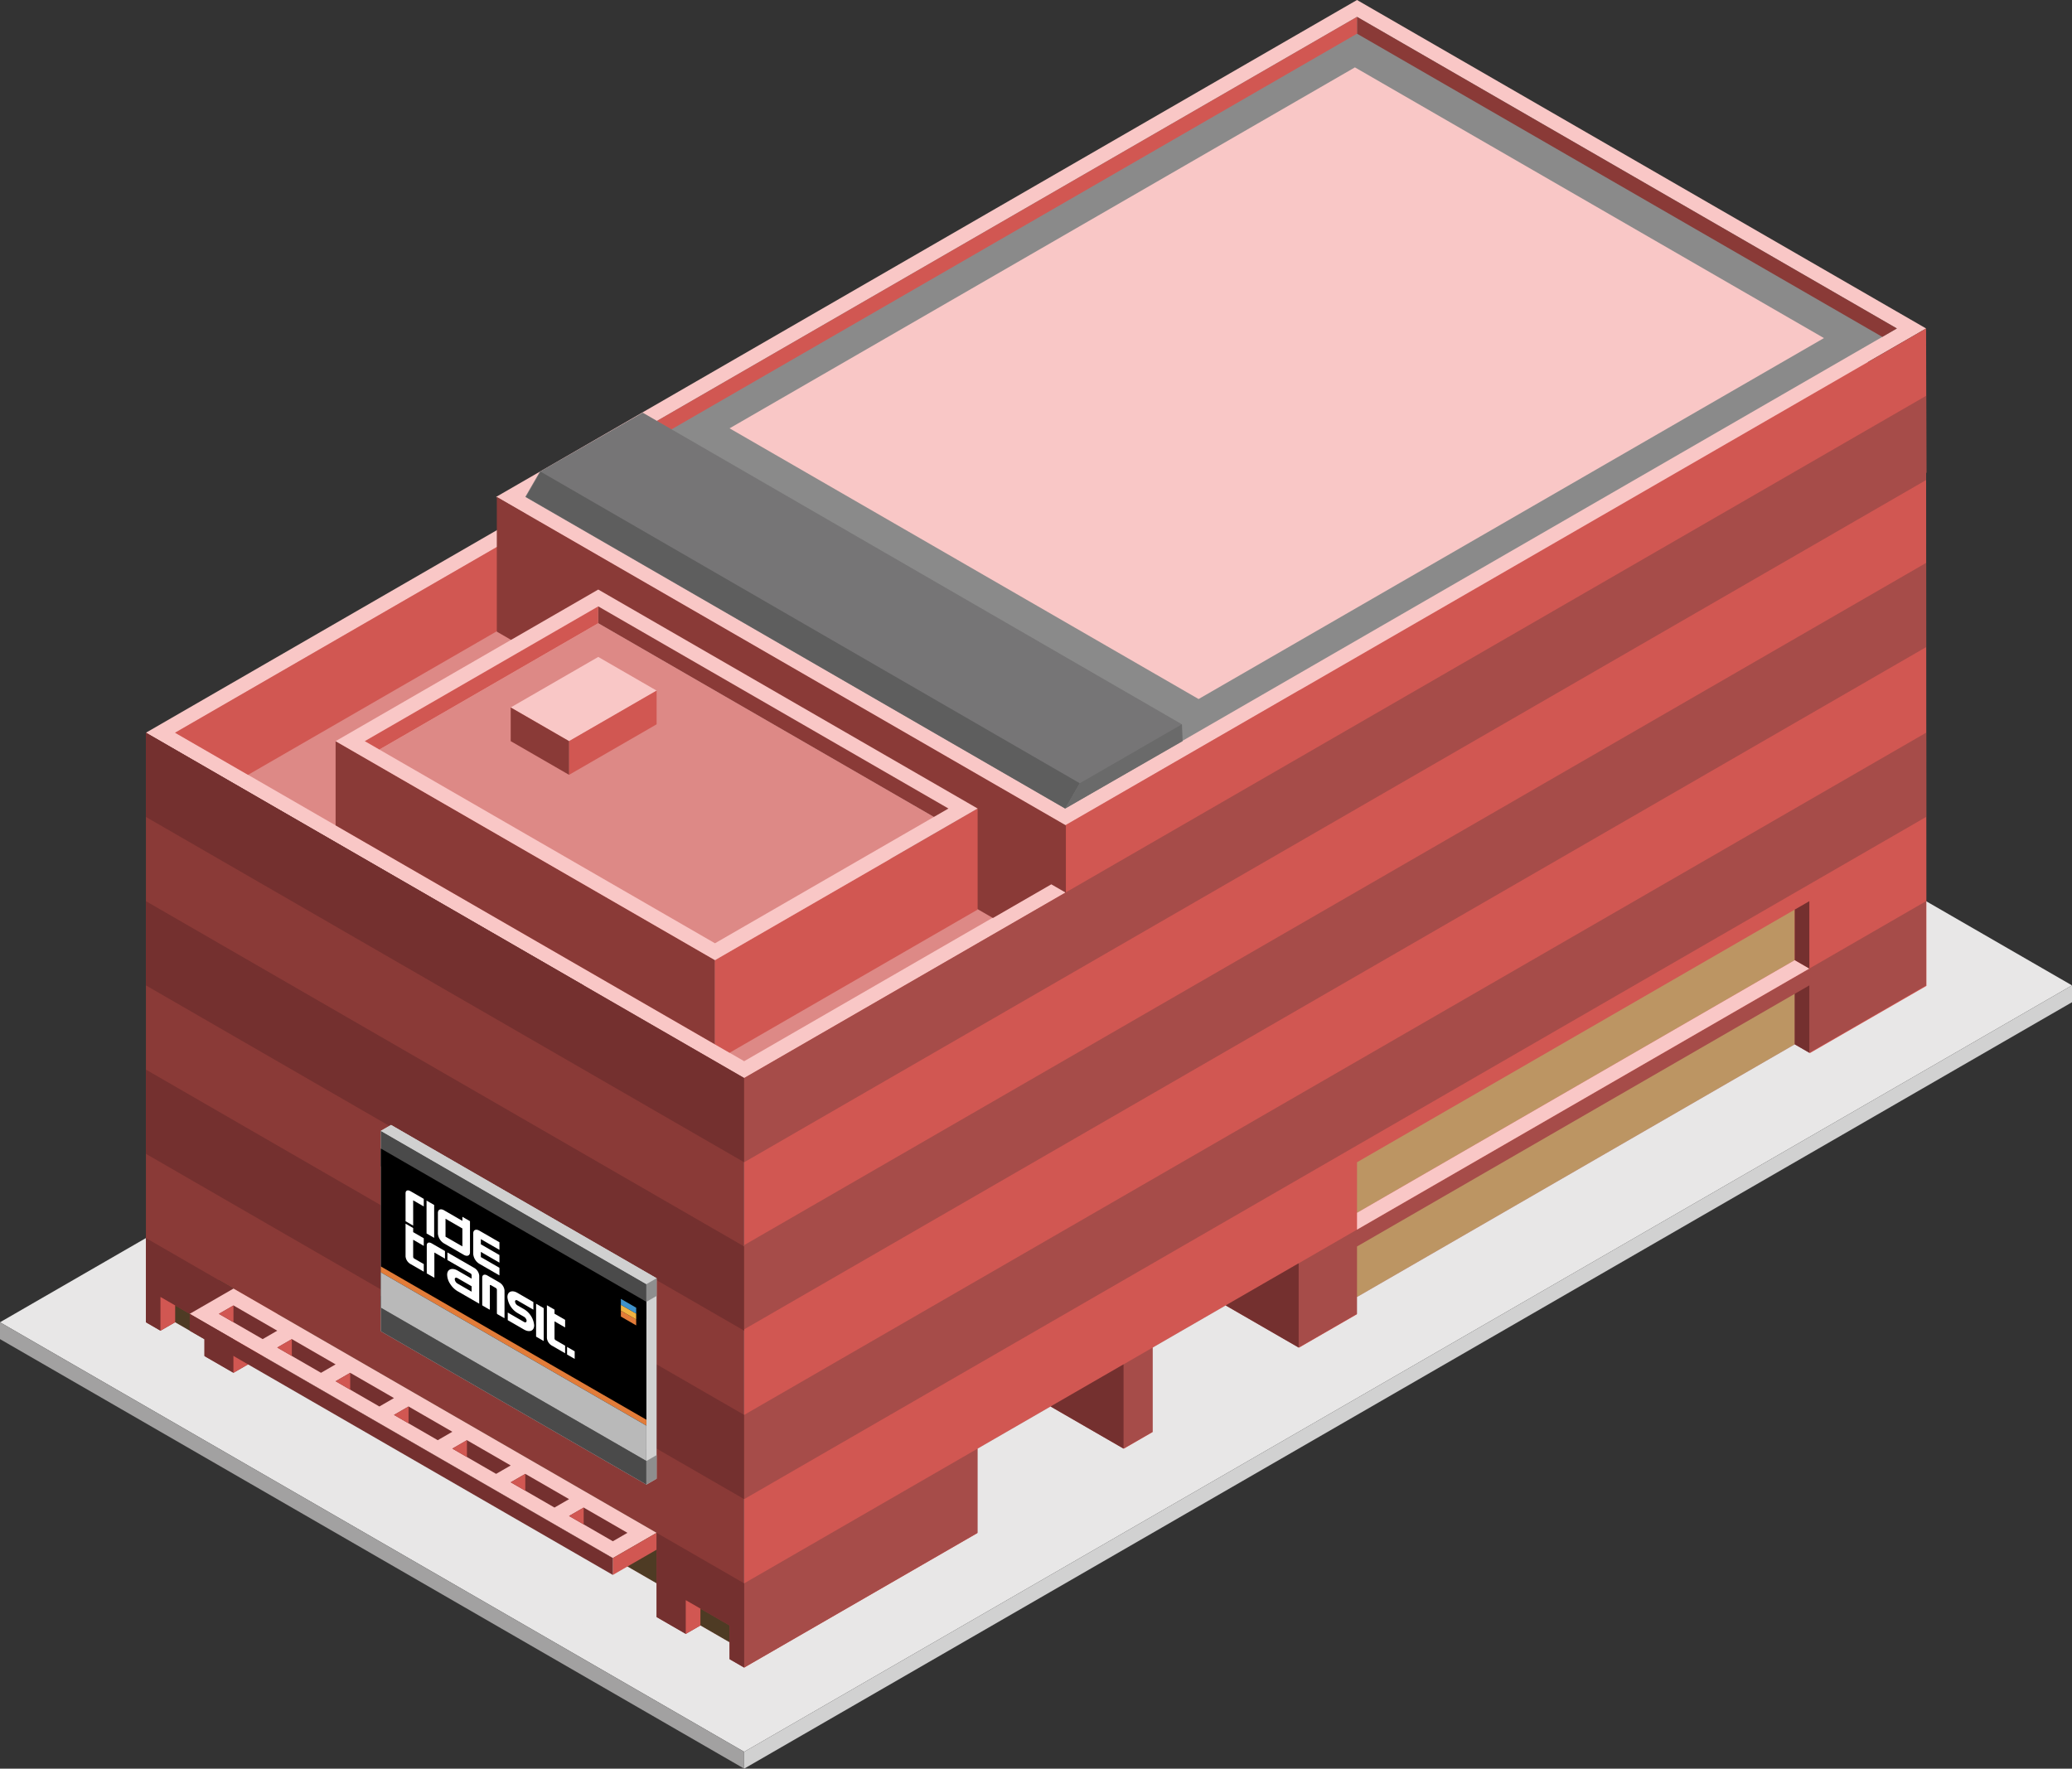 <svg id="Layer_1" data-name="Layer 1" xmlns="http://www.w3.org/2000/svg" viewBox="0 0 355 303.109">
  <rect x="0" y="0" width="355" height="303.109" fill="#333333" stroke="none"/>
  <defs>
    <style>
      .concrete-top {
        fill: #e8e7e7;
      }

      .top-light {
        fill: #f9c7c6;
      }

      .exterior-R-prim {
        fill: #d15752;
      }

      .exterior-L-light {
        fill: #8a3a37;
      }

      .window-L-prim {
        fill: #4e3b24;
      }

      .exterior-L-prim {
        fill: #74302f;
      }

      .top-prim {
        fill: #dd8986;
      }

      .cls-1 {
        fill: #8a8a8a;
      }

      .exterior-R-dark {
        fill: #a64c49;
      }

      .window-R-prim {
        fill: #bc9563;
      }

      .concrete-right {
        fill: #d1d1d1;
      }

      .concrete-left {
        fill: #a2a1a1;
      }

      .cls-2 {
        fill: #767576;
      }

      .cls-3 {
        fill: #5e5e5e;
      }

      .cls-4 {
        fill: #6a6a6a;
      }

      .cls-5 {
        fill: #4a4a4a;
      }

      .cls-6 {
        fill: #8e8e8e;
      }

      .cls-7 {
        fill: #d0d0d0;
      }

      .cls-8 {
        fill: none;
      }

      .cls-9 {
        fill: #fff;
      }

      .cls-10 {
        fill: #e27c39;
      }

      .cls-11 {
        fill: #b9b9b9;
      }

      .cls-12 {
        fill: #f1b342;
      }

      .cls-13 {
        fill: #4092ca;
      }
    </style>
  </defs>
  <title>Artboard 34</title>
  <g>
    <path id="Path" class="concrete-top" d="M127.5,300.222,355,168.875,227.5,95.263,0,226.61Z"/>
    <path id="Path-2" data-name="Path" class="top-light" d="M25,125.574,227.5,8.66,330,67.839,127.5,184.752Z"/>
    <path id="Path-3" data-name="Path" class="exterior-R-prim" d="M127.5,184.752V285.788l202.56-116.827L330,67.839Z"/>
    <path id="Path-4" data-name="Path" class="exterior-L-light" d="M25,125.574l102.5,59.178V285.788L25,226.61Z"/>
    <path id="Path-5" data-name="Path" class="window-L-prim" d="M37.5,219.393l75,43.301v8.66l-75-43.301Z"/>
    <path id="Path-6" data-name="Path" class="window-L-prim" d="M120,278.571v-2.887l5,2.887v2.887Z"/>
    <path id="Path-7" data-name="Path" class="window-L-prim" d="M30,226.61v-2.887l5,2.887v2.887Z"/>
    <path id="Path-8" data-name="Path" class="concrete-top" d="M115,281.458l5-2.887,5,2.887v5.773Z"/>
    <path id="Path-9" data-name="Path" class="exterior-L-prim" d="M35,226.61l-7.5-4.33v5.774L25,226.61V212.176l15,8.66V235.27l-5-2.887Z"/>
    <path id="Path-10" data-name="Path" class="concrete-top" d="M25,229.497l5-2.887,5,2.887V235.27Z"/>
    <path id="Path-11" data-name="Path" class="concrete-top" d="M32.5,239.6,45,232.383l67.5,38.971v14.434Z"/>
    <path id="Path-12" data-name="Path" class="exterior-R-prim" d="M40,235.27l7.5-4.33v-5.774l-7.5-4.33Z"/>
    <path id="Path-13" data-name="Path" class="top-light" d="M40,220.836l-7.5,4.33L105,267.024l7.5-4.33Z"/>
    <path id="Path-14" data-name="Path" class="exterior-R-prim" d="M105,267.024v2.887l7.5-4.33v-2.887Z"/>
    <path id="Path-15" data-name="Path" class="exterior-L-prim" d="M32.5,225.167v2.887l72.5,41.858v-2.887Z"/>
    <path id="Path-16" data-name="Path" class="exterior-L-prim" d="M37.5,225.167l2.5-1.443,7.5,4.33L45,229.497Z"/>
    <path id="Path-17" data-name="Path" class="exterior-L-prim" d="M47.5,230.94l2.5-1.444,7.5,4.33L55,235.27Z"/>
    <path id="Path-18" data-name="Path" class="exterior-L-prim" d="M57.5,236.714,60,235.27l7.5,4.33L65,241.044Z"/>
    <path id="Path-19" data-name="Path" class="exterior-L-prim" d="M67.5,242.487l2.5-1.443,7.5,4.33L75,246.817Z"/>
    <path id="Path-20" data-name="Path" class="exterior-L-prim" d="M77.5,248.261l2.5-1.443,7.5,4.33L85,252.591Z"/>
    <path id="Path-21" data-name="Path" class="exterior-L-prim" d="M87.5,254.034l2.5-1.444,7.5,4.33L95,258.364Z"/>
    <path id="Path-22" data-name="Path" class="exterior-L-prim" d="M97.5,259.808l2.5-1.443,7.5,4.33-2.5,1.443Z"/>
    <path id="Path-23" data-name="Path" class="exterior-R-prim" d="M40,223.723V226.61l-2.5-1.444Z"/>
    <path id="Path-24" data-name="Path" class="exterior-R-prim" d="M50,229.497v2.887L47.5,230.94Z"/>
    <path id="Path-25" data-name="Path" class="exterior-R-prim" d="M60,235.27v2.887l-2.5-1.443Z"/>
    <path id="Path-26" data-name="Path" class="exterior-R-prim" d="M70,241.044v2.887l-2.5-1.444Z"/>
    <path id="Path-27" data-name="Path" class="exterior-R-prim" d="M80,246.817v2.887l-2.5-1.443Z"/>
    <path id="Path-28" data-name="Path" class="exterior-R-prim" d="M90,252.591v2.887l-2.5-1.443Z"/>
    <path id="Path-29" data-name="Path" class="exterior-R-prim" d="M100,258.364v2.887l-2.5-1.444Z"/>
    <path id="Path-30" data-name="Path" class="top-prim" d="M30,125.574l97.5,56.292L230,122.687l-95-57.735Z"/>
    <path id="Path-31" data-name="Path" class="exterior-R-prim" d="M135,64.952V79.386L42.5,132.791,30,125.574Z"/>
    <path id="Path-32" data-name="Path" class="exterior-L-light" d="M57.5,127.017v14.434l65,37.528V164.545Z"/>
    <path id="Path-33" data-name="Path" class="top-light" d="M85,85.159,232.5,0,330,56.292,182.5,141.451Z"/>
    <path id="Path-34" data-name="Path" class="cls-1" d="M112.5,72.169l90,54.848L325,56.292,232.5,2.887Z"/>
    <path id="Path-35" data-name="Path" class="exterior-L-light" d="M232.5,2.887V5.774l90,51.961,2.5-1.443Z"/>
    <path id="Path-36" data-name="Path" class="exterior-R-prim" d="M112.5,72.169l2.5,1.443L232.5,5.774V2.887Z"/>
    <path id="Path-37" data-name="Path" class="exterior-R-prim" d="M182.5,164.545V141.451L330,56.292l.06,24.719Z"/>
    <path id="Path-38" data-name="Path" class="exterior-L-prim" d="M25,125.574l102.5,59.178v14.434L25,140.007Z"/>
    <path id="Path-39" data-name="Path" class="exterior-L-prim" d="M25,154.441,127.5,213.62v14.434L25,168.875Z"/>
    <path id="Path-40" data-name="Path" class="exterior-L-prim" d="M25,183.309l102.5,59.178v14.434L25,197.742Z"/>
    <path id="Path-41" data-name="Path" class="exterior-R-dark" d="M127.5,199.186,330,82.272V67.839L127.5,184.752Z"/>
    <path id="Path-42" data-name="Path" class="exterior-R-dark" d="M127.5,227.82,330,110.906V96.473L127.5,213.386Z"/>
    <path id="Path-43" data-name="Path" class="exterior-R-dark" d="M127.5,256.921,330,140.007V125.574L127.5,242.487Z"/>
    <path id="Path-44" data-name="Path" class="exterior-R-dark" d="M127.5,285.788,330,168.875V154.441L127.5,271.354Z"/>
    <path id="Path-45" data-name="Path" class="exterior-L-prim" d="M125,278.571l-7.5-4.33v5.774l-5-2.887V262.694l15,8.66v14.434l-2.5-1.443Z"/>
    <path id="Path-46" data-name="Path" class="exterior-R-prim" d="M117.5,280.015l2.5-1.444v-2.887l-2.5-1.443Z"/>
    <path id="Path-47" data-name="Path" class="exterior-R-prim" d="M27.5,228.053,30,226.61v-2.887L27.5,222.28Z"/>
    <path id="Path-48" data-name="Path" class="concrete-top" d="M197.5,230.94l12.5-7.217,15,8.66-27.5,15.877Z"/>
    <path id="Path-49" data-name="Path" class="concrete-top" d="M167.5,248.261l12.5-7.217,15,8.66-27.5,15.877Z"/>
    <path id="Path-50" data-name="Path" class="exterior-L-prim" d="M222.5,230.94,210,223.723l12.5-7.217Z"/>
    <path id="Path-51" data-name="Path" class="exterior-L-prim" d="M192.5,248.261V233.827L180,241.044Z"/>
    <path id="Path-52" data-name="Path" class="window-R-prim" d="M232.5,213.62v8.66l75-43.301v-8.66Z"/>
    <path id="Path-53" data-name="Path" class="window-R-prim" d="M232.5,199.186v8.66l75-43.301v-8.66Z"/>
    <path id="Path-54" data-name="Path" class="top-light" d="M310,165.988l-2.5-1.443-75,43.301v2.887Z"/>
    <path id="Path-55" data-name="Path" class="concrete-top" d="M232.5,222.28l75-43.301,5,2.887-80,46.188Z"/>
    <path id="Path-56" data-name="Path" class="exterior-L-prim" d="M307.5,170.318l2.5-1.444V180.422l-2.5-1.444Z"/>
    <path id="Path-57" data-name="Path" class="exterior-L-prim" d="M307.5,164.545v-8.66l2.5-1.443v11.547Z"/>
    <path id="Path-58" data-name="Path" class="concrete-right" d="M127.5,300.222v2.887L355,171.762v-2.887Z"/>
    <path id="Path-59" data-name="Path" class="concrete-left" d="M0,226.61v2.887l127.5,73.612v-2.887Z"/>
    <path id="Path-60" data-name="Path" class="exterior-L-light" d="M182.62,152.998v-11.547L85.12,85.159v23.094l85,49.075,10-5.774Z"/>
    <path id="Path-61" data-name="Path" class="exterior-R-prim" d="M167.5,138.564v17.32L125,180.422l-2.5-1.443V164.545Z"/>
    <path id="Path-62" data-name="Path" class="top-light" d="M57.5,127.017l45-25.981,65,37.528-45,25.981Z"/>
    <path id="Path-63" data-name="Path" class="top-prim" d="M65,128.46,102.5,106.81,160,140.008l-37.5,21.65Z"/>
    <path id="Path-64" data-name="Path" class="exterior-R-prim" d="M62.5,127.017l40-23.094V106.81L65,128.46Z"/>
    <path id="Path-65" data-name="Path" class="exterior-L-light" d="M162.5,138.564l-2.5,1.443L102.5,106.81v-2.887Z"/>
    <path id="Path-66" data-name="Path" class="cls-2" d="M202.5,124.13v2.887l-20,11.547L90,85.159l2.5-4.33,17.62-10.104Z"/>
    <path id="Path-67" data-name="Path" class="cls-3" d="M90.12,85.159l2.5-4.33L185,134.234l-2.5,4.33Z"/>
    <path id="Path-68" data-name="Path" class="cls-4" d="M202.5,124.13l.12,2.887-20.12,11.547,2.5-4.33Z"/>
    <path id="Path-69" data-name="Path" class="top-light" d="M87.5,121.244l15-8.66,10,5.773-15,8.66Z"/>
    <g id="Group">
      <g id="Group-2" data-name="Group">
        <path id="Path-70" data-name="Path" class="concrete-right" d="M67,192.794l-1.75,1.01v34.352l45.5,26.27,1.75-1.011V219.064Z"/>
        <path id="Path-71" data-name="Path" class="cls-5" d="M110.75,248.364l-45.5-26.27v6.062l45.5,26.27Z"/>
        <path id="Path-72" data-name="Path" class="cls-6" d="M110.75,250.384l1.75-1.01v4.041l-1.75,1.011Z"/>
        <path id="Path-73" data-name="Path" class="cls-5" d="M110.75,220.074v6.062l-45.5-26.27v-6.062Z"/>
        <path id="Path-74" data-name="Path" class="cls-7" d="M67,192.794l-1.75,1.01,45.5,26.27,1.75-1.01Z"/>
        <path id="Path-75" data-name="Path" d="M110.75,223.105l-45.5-26.27v27.28l45.5,26.27Z"/>
        <g id="Group-3" data-name="Group">
          <path id="Path-76" data-name="Path" class="cls-8" d="M77.915,219.235a.968.968,0,0,0,.466.735l2.422,1.398v-.932l-2.422-1.398C78.124,218.89,77.915,218.978,77.915,219.235Z"/>
          <polygon id="Rectangle" class="cls-8" points="76.294 208.866 79.182 210.533 79.182 213.607 76.294 211.94 76.294 208.866"/>
          <path id="Compound_Path" data-name="Compound Path" class="cls-9" d="M81.286,217.316l-4.629-2.672v1.304l3.959,2.285a.385.385,0,0,1,.186.293v.606l-2.38-1.373c-.963-.556-1.775-.262-1.81.656a2.936,2.936,0,0,0,.493,1.58,3.812,3.812,0,0,0,1.275,1.279l3.726,2.151V218.61a1.706,1.706,0,0,0-.82-1.294Zm-.484,4.052-2.422-1.398a.968.968,0,0,1-.466-.735c0-.257.209-.345.466-.197l2.422,1.398Z"/>
          <path id="Path-77" data-name="Path" class="cls-9" d="M73.118,213.42v4.815l1.304.752V214.657l1.817,1.049v-1.304l-2.3-1.328C73.485,212.812,73.119,212.968,73.118,213.42Z"/>
          <path id="Path-78" data-name="Path" class="cls-9" d="M85.57,219.789l-2.083-1.203c-.479-.276-.867-.111-.868.367v4.673a.199.199,0,0,0,.095.149l1.116.644c.052.03.094.012.094-.04v-4.05c.001-.103.084-.139.187-.079l.838.484a.387.387,0,0,1,.186.294v4.051a.195.195,0,0,0,.095.148l1.116.644c.052.03.094.012.094-.04v-4.673a1.803,1.803,0,0,0-.868-1.369Z"/>
          <polygon id="Rectangle-2" data-name="Rectangle" class="cls-9" points="91.849 223.436 93.153 224.189 93.153 229.824 91.849 229.071 91.849 223.436"/>
          <path id="Path-79" data-name="Path" class="cls-9" d="M69.485,204.477v4.815l1.304.753v-4.332l1.816,1.049v-1.303l-2.3-1.328c-.453-.261-.82-.106-.82.346Z"/>
          <polygon id="Rectangle-3" data-name="Rectangle" class="cls-9" points="73.081 205.753 74.385 206.506 74.385 212.142 73.081 211.389 73.081 205.753"/>
          <path id="Compound_Path-2" data-name="Compound Path" class="cls-9" d="M76.083,213.101l3.386,1.954c.582.335,1.054.136,1.054-.446v-5.326l-1.304-.752v.699l-3.137-1.811c-.583-.336-1.054-.137-1.055.445v3.572A2.192,2.192,0,0,0,76.083,213.101Zm.249-4.234,2.888,1.667v3.074L76.332,211.94Z"/>
          <path id="Path-80" data-name="Path" class="cls-9" d="M85.569,217.274l-3.183-1.837v-.885l3.183,1.837v-1.304l-3.183-1.837v-.885L85.569,214.2v-1.304l-3.432-1.982c-.582-.335-1.054-.136-1.055.446v3.572a2.19,2.19,0,0,0,1.055,1.664l3.432,1.982Z"/>
          <path id="Path-81" data-name="Path" class="cls-9" d="M89.779,224.362l-1.121-.647a.87.87,0,0,1-.417-.66c0-.23.187-.31.417-.178l2.727,1.575v-1.304l-2.727-1.575c-.951-.547-1.72-.22-1.72.73a3.575,3.575,0,0,0,1.72,2.717l1.121.647a.977.977,0,0,1,.384.442.436.436,0,0,1,0,.444c-.079.091-.226.09-.384-.001l-2.786-1.609v1.304l2.786,1.609c.963.554,1.743.223,1.743-.74a3.621,3.621,0,0,0-1.743-2.753Z"/>
          <path id="Path-82" data-name="Path" class="cls-9" d="M70.789,210.464l-1.304-.753v5.607a1.704,1.704,0,0,0,.82,1.294l2.3,1.328v-1.304l-1.63-.941a.387.387,0,0,1-.187-.294v-2.934l1.816,1.049v-1.304l-1.816-1.049Z"/>
          <path id="Path-83" data-name="Path" class="cls-9" d="M95.007,224.446l-1.304-.752V229.3a1.704,1.704,0,0,0,.82,1.294l2.3,1.328v-1.304l-1.632-.942a.382.382,0,0,1-.185-.291v-2.936l1.817,1.049V226.193l-1.817-1.049Z"/>
          <polygon id="Rectangle-4" data-name="Rectangle" class="cls-9" points="97.158 230.832 98.462 231.585 98.462 232.889 97.158 232.136 97.158 230.832"/>
        </g>
        <path id="Path-84" data-name="Path" class="cls-10" d="M65.25,218.053l45.5,26.27v-1.01l-45.5-26.27Z"/>
        <path id="Path-85" data-name="Path" class="cls-11" d="M65.25,218.053l45.5,26.27v6.062l-45.5-26.269Z"/>
        <path id="Path-86" data-name="Path" class="cls-6" d="M110.75,223.105l1.75-1.01v-3.031l-1.75,1.01Z"/>
      </g>
      <g id="Group-4" data-name="Group">
        <g id="Group-5" data-name="Group">
          <path id="Path-87" data-name="Path" class="cls-10" d="M106.375,224.62,109,226.136v1.011l-2.625-1.516Z"/>
          <path id="Path-88" data-name="Path" class="cls-12" d="M106.375,223.61,109,225.125v1.01l-2.625-1.516Z"/>
          <path id="Path-89" data-name="Path" class="cls-13" d="M106.375,222.599,109,224.115v1.01l-2.625-1.516Z"/>
        </g>
      </g>
    </g>
    <path id="Path-90" data-name="Path" class="exterior-R-prim" d="M97.5,132.791l15-8.66v-5.774l-15,8.66Z"/>
    <path id="Path-91" data-name="Path" class="exterior-L-light" d="M87.5,121.244v5.773l10,5.774v-5.774Z"/>
    <g id="Group-6" data-name="Group">
      <path id="anchor_125_119.8_187.5" class="top-light" d="M125,73.406,232.143,11.547,312.5,57.941,205.357,119.8Z"/>
    </g>
  </g>
</svg>
